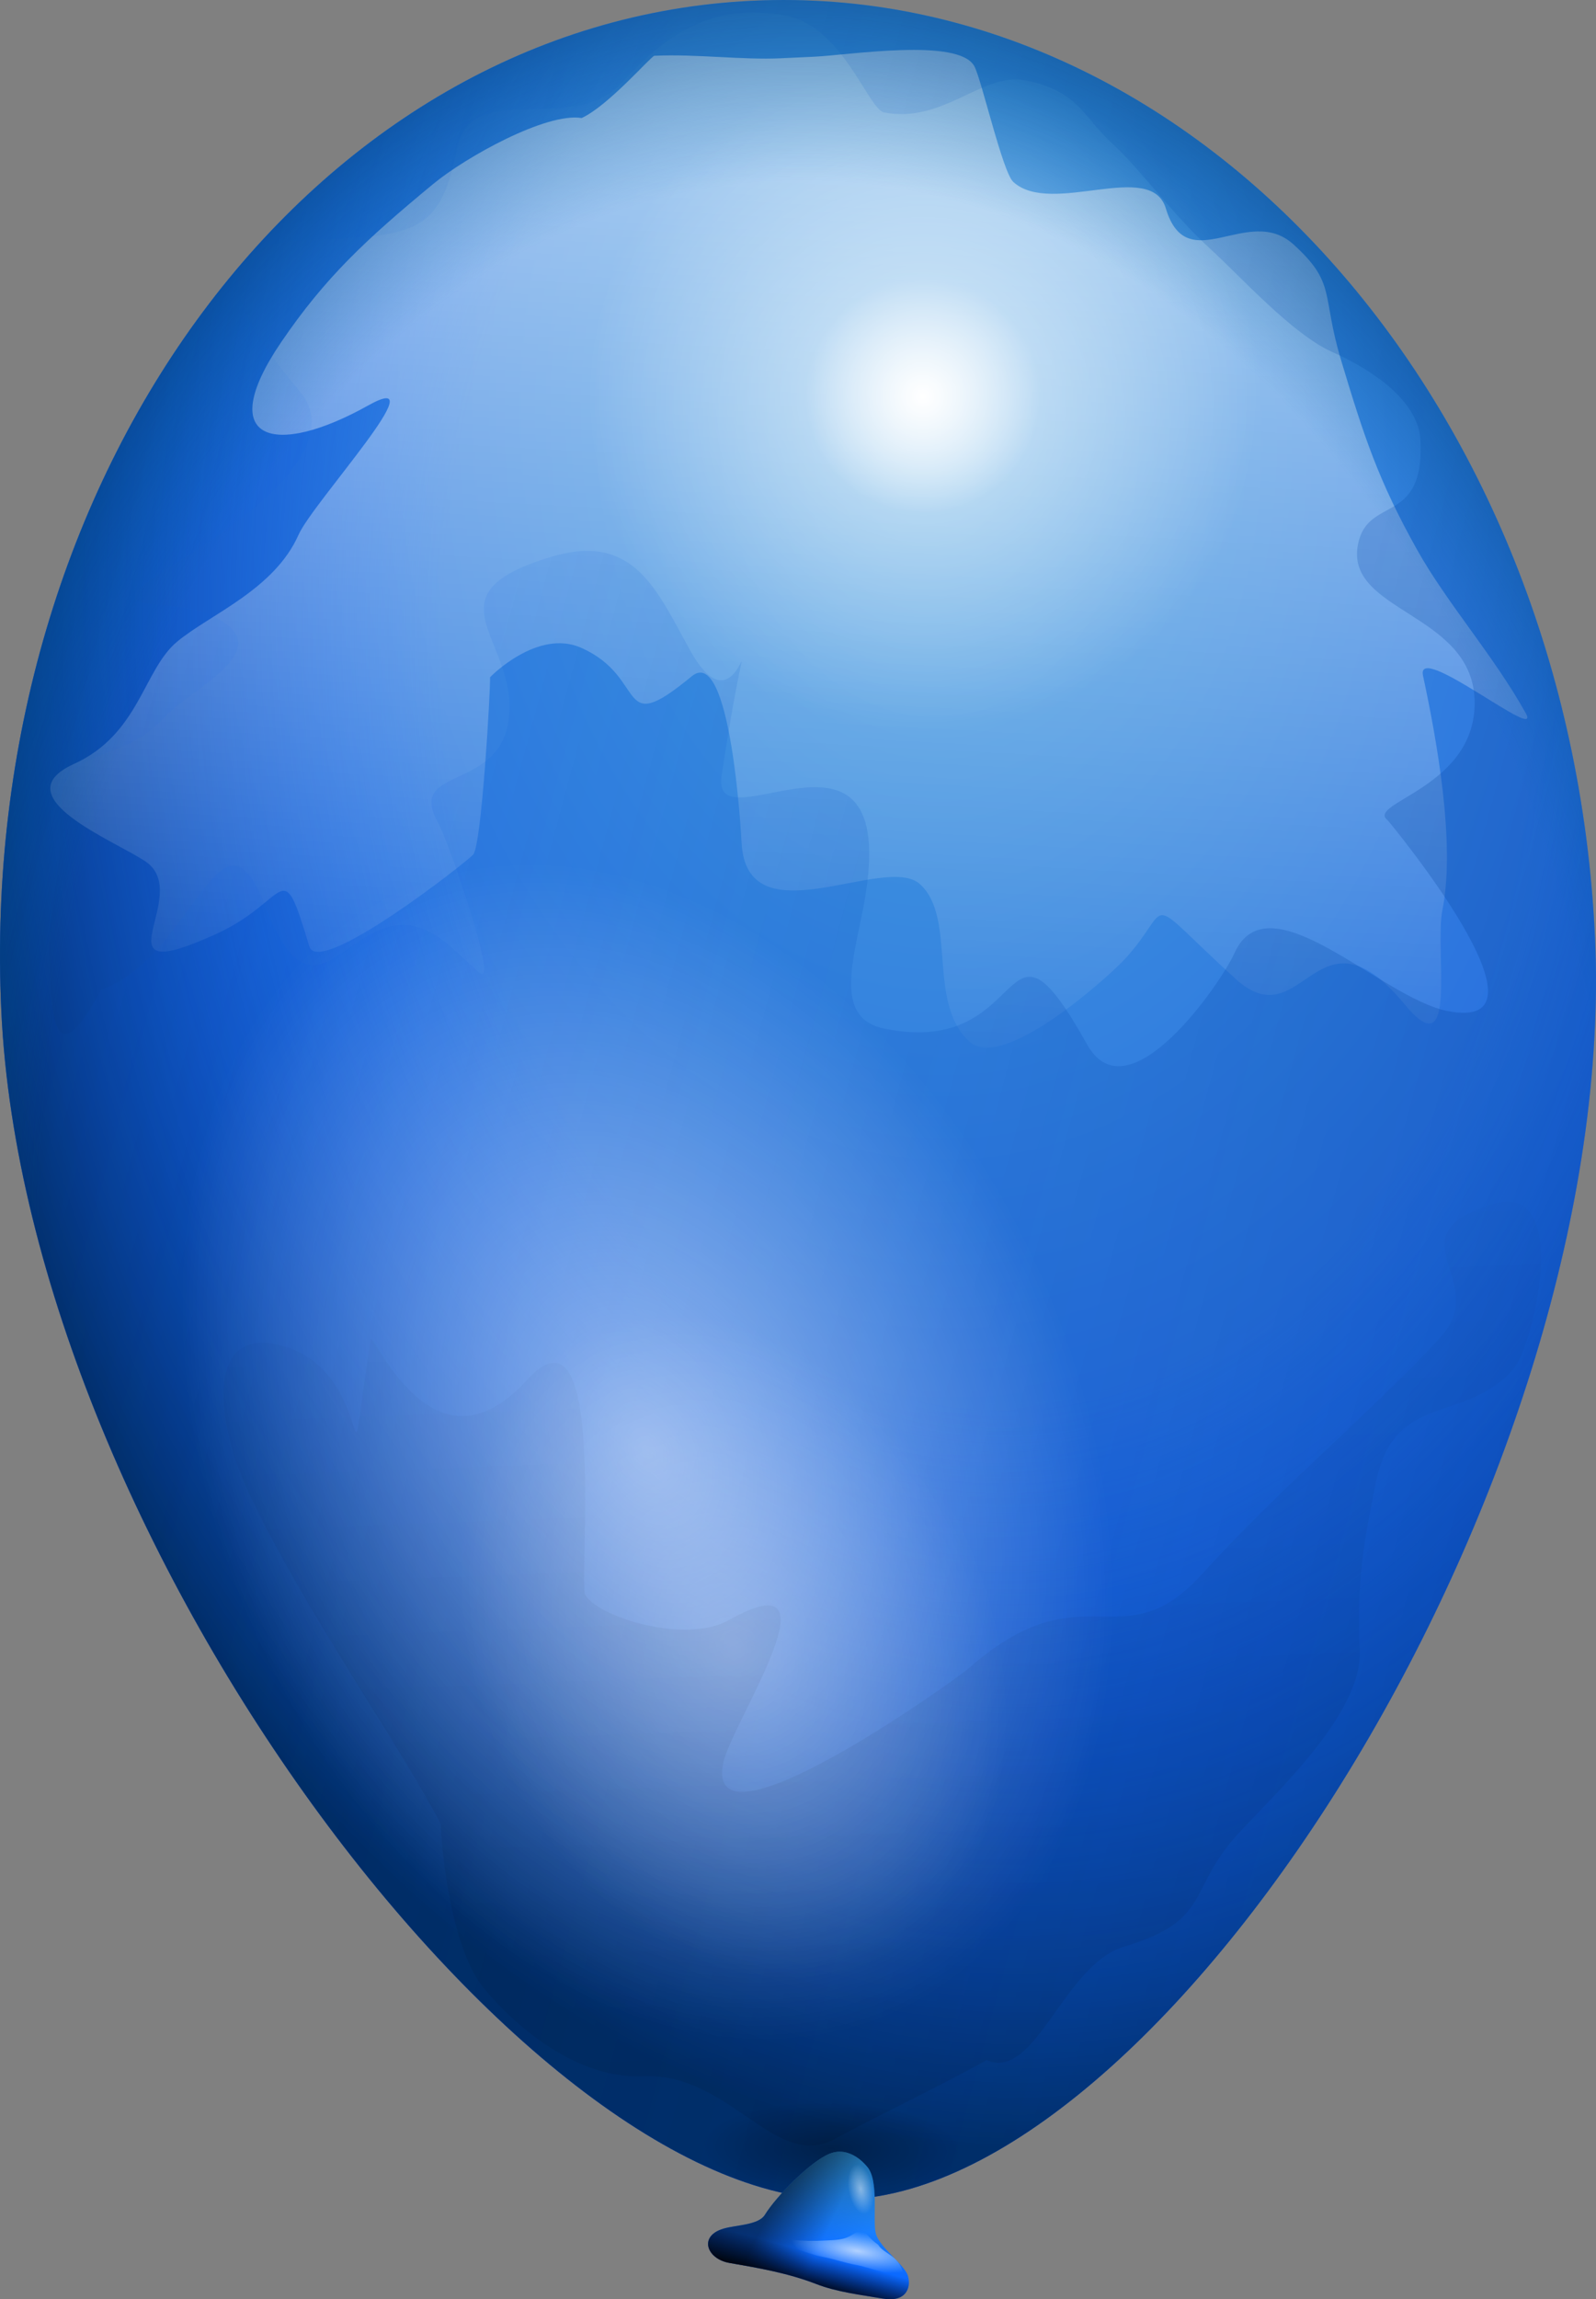 <?xml version="1.0" encoding="UTF-8" standalone="no"?>
<!-- Created with Inkscape (http://www.inkscape.org/) -->
<svg xmlns:rdf="http://www.w3.org/1999/02/22-rdf-syntax-ns#" xmlns="http://www.w3.org/2000/svg" height="782.13" width="543.08" version="1.0" y="0" x="0" xmlns:cc="http://creativecommons.org/ns#" xmlns:xlink="http://www.w3.org/1999/xlink" xmlns:dc="http://purl.org/dc/elements/1.1/">
	<rect width="100%" height="100%" fill="#808080" stroke="none"/>
	<defs>
		<linearGradient id="b">
			<stop offset="0"/>
			<stop stop-opacity="0" offset="1"/>
		</linearGradient>
		<linearGradient id="a">
			<stop stop-color="#fff" offset="0"/>
			<stop stop-color="#fff" stop-opacity="0" offset="1"/>
		</linearGradient>
		<linearGradient id="c">
			<stop stop-color="#00575f" stop-opacity="0" offset="0"/>
			<stop stop-color="#0062ff" stop-opacity="0" offset=".5"/>
			<stop stop-color="#002859" offset="1"/>
		</linearGradient>
		<linearGradient id="d">
			<stop stop-color="#34abff" offset="0"/>
			<stop stop-color="#0057ff" offset="1"/>
		</linearGradient>
		<radialGradient id="n" xlink:href="#a" gradientUnits="userSpaceOnUse" cy="752.36" cx="378.57" gradientTransform="matrix(.491 -.089 .178 .984 -26.916 38.03)" r="8.571"/>
		<radialGradient id="m" xlink:href="#a" gradientUnits="userSpaceOnUse" cy="1378.8" cx="214.76" gradientTransform="matrix(1.447 .251 -.073 0.419 81.607 134.09)" r="15.406"/>
		<linearGradient id="u" y2="927.12" xlink:href="#b" gradientUnits="userSpaceOnUse" x2="310.45" gradientTransform="matrix(1.201 .208 -.14 .808 41.782 -61.424)" y1="923.83" x1="293.24"/>
		<linearGradient id="t" y2="937.79" xlink:href="#b" gradientUnits="userSpaceOnUse" x2="311.93" gradientTransform="matrix(1.201 .208 -.14 .808 41.782 -61.424)" y1="901.66" x1="293.05"/>
		<linearGradient id="s" y2="945.18" xlink:href="#b" gradientUnits="userSpaceOnUse" x2="301.38" gradientTransform="matrix(1.201 .208 -.14 .808 41.782 -61.424)" y1="959.69" x1="299.34"/>
		<linearGradient id="r" y2="958.59" xlink:href="#d" gradientUnits="userSpaceOnUse" x2="302.31" gradientTransform="matrix(1.201 .208 -.14 .808 41.782 -61.424)" y1="900.84" x1="309.16"/>
		<radialGradient id="l" xlink:href="#b" gradientUnits="userSpaceOnUse" cy="1031.8" cx="269.79" gradientTransform="matrix(1.346 .025 .02 .482 -100.96 226.79)" r="32.826"/>
		<radialGradient id="k" gradientUnits="userSpaceOnUse" cy="440.37" cx="413.89" gradientTransform="matrix(.991 -.046 .064 1.366 -157.19 -152.45)" r="359.53">
			<stop stop-color="#00f1ff" stop-opacity="0" offset="0"/>
			<stop stop-color="#00c9ff" stop-opacity="0" offset=".5"/>
			<stop stop-color="#0065a6" stop-opacity="0" offset=".75"/>
			<stop stop-color="#002454" offset="1"/>
		</radialGradient>
		<linearGradient id="q" y2="608.36" xlink:href="#b" gradientUnits="userSpaceOnUse" x2="345.4" gradientTransform="matrix(1.259 -.059 .037 .793 -155.08 -107.32)" y1="1203.6" x1="336.15"/>
		<radialGradient id="j" xlink:href="#a" gradientUnits="userSpaceOnUse" cy="516.87" cx="480.13" gradientTransform="matrix(.459 -.2 .266 .612 -108.17 340.12)" r="175.44"/>
		<radialGradient id="i" xlink:href="#a" gradientUnits="userSpaceOnUse" cy="516.87" cx="480.13" gradientTransform="matrix(.77 -.335 .475 1.092 -394.96 90.322)" r="175.44"/>
		<linearGradient id="p" y2="504.58" xlink:href="#c" gradientUnits="userSpaceOnUse" x2="1100.7" gradientTransform="matrix(.851 -.04 .055 1.173 -155.08 -107.32)" y1="-283.39" x1="-683.5"/>
		<radialGradient id="h" xlink:href="#a" gradientUnits="userSpaceOnUse" cy="263.79" cx="457.14" gradientTransform="matrix(1.211 -.057 .057 1.211 -254.55 -158.68)" r="94.286"/>
		<radialGradient id="g" xlink:href="#a" gradientUnits="userSpaceOnUse" cy="263.79" cx="457.14" gradientTransform="matrix(.424 -.02 .02 .424 114.93 32.106)" r="94.286"/>
		<linearGradient id="o" y2="601.16" xlink:href="#a" gradientUnits="userSpaceOnUse" x2="285.9" gradientTransform="matrix(1.211 -.057 .039 .824 -155.08 -107.32)" y1="168.43" x1="350.37"/>
		<radialGradient id="f" xlink:href="#c" gradientUnits="userSpaceOnUse" cy="290.04" cx="478.66" gradientTransform="matrix(.991 -.046 .064 1.366 -157.19 -152.45)" r="372.49"/>
		<radialGradient id="e" xlink:href="#d" gradientUnits="userSpaceOnUse" cy="233.67" cx="462.46" gradientTransform="matrix(.991 -.046 .064 1.366 -157.19 -152.45)" r="330.33"/>
	</defs>
	<g fill-rule="evenodd">
		<path opacity=".75" d="m542.72 318.64c8.54 182.75-142.08 421.38-251.65 429.36-106.73 7.85-282.07-221.26-290.62-404.01-8.54-182.75 105.99-336.75 255.66-343.74 149.66-7 278.07 135.64 286.61 318.39z" fill="url(#e)"/>
		<path d="m542.72 318.64c8.54 182.75-142.08 421.38-251.65 429.36-106.73 7.85-282.07-221.26-290.62-404.01-8.54-182.75 105.99-336.75 255.66-343.74 149.66-7 278.07 135.64 286.61 318.39z" fill="url(#f)"/>
		<path opacity=".6" d="m197.91 40.151c-12-1.957-39.36 13.229-50.44 22.38-22.79 18.814-36.82 31.823-51.824 53.909-23.036 33.9-2.174 39.29 29.604 21.5 24.28-13.6-18.75 32.88-23.68 44.01-8.235 18.59-30.026 27.01-41.211 36.25-11.667 9.63-12.817 31.48-35.234 41.69-24.462 11.13 14 26.09 24.433 33.18 16.67 11.33-18.556 44.01 24.033 24.62 25.114-11.44 21.916-28.22 31.659 4.24 3.22 10.7 53.24-28.45 55.75-31.21 2.93-3.22 5.93-56.72 5.76-60.34 0-.07 16.14-16.6 30.99-10.03 23.05 10.21 11.58 31.2 37.64 9.69 13.24-10.94 16.83 54.07 16.94 56.41 1.57 33.6 48.9 3.55 60.73 14.32 12.64 11.51 2.23 40.29 16.81 53.56 11.5 10.47 47.83-22.52 53.02-28.22 17-18.66 4.7-23.05 37.51 6.83 23.1 21.04 27.54-27.67 57.61 8.75 18.3 22.16 10.1-18.63 12.8-32.07 4.56-22.67-1.99-58.39-6.59-79.77-2.6-12.11 40.97 23.47 34.92 12.66-11.03-19.7-26.72-37.26-36.92-55.48-13.21-23.6-18.08-38.53-25.9-64.57-6.75-22.497-1.53-25.984-16.14-39.29-15.43-14.05-36.21 11.912-43.47-12.269-5.06-16.819-38.93 2.81-51.91-9.014-3.66-3.33-10.83-35.032-13.29-39.423-5.4-9.663-42.53-3.732-54.49-3.173-3.8.178-7.61.356-11.41.534-13.1.612-28.78-1.515-42.95-.853-1.03.048-15.69 17.054-24.75 21.179z" fill="url(#o)"/>
		<path d="m353.84 132.97c1.03 22.07-16.02 40.79-38.09 41.83-22.06 1.03-40.79-16.03-41.82-38.09-1.03-22.07 16.02-40.796 38.09-41.828 22.07-1.031 40.79 16.018 41.82 38.088z" fill="url(#g)"/>
		<path opacity=".6" d="m428.05 129.5c2.95 63.05-45.78 116.55-108.83 119.5s-116.55-45.77-119.49-108.82c-2.95-63.053 45.77-116.55 108.82-119.5 63.05-2.949 116.55 45.773 119.5 108.82z" fill="url(#h)"/>
		<path opacity=".4" d="m256.11.255c-149.66 6.997-264.2 160.98-255.66 343.73 8.542 182.74 183.9 411.87 290.62 404.02 109.58-7.98 260.2-246.63 251.66-429.38-8.54-182.74-136.95-325.36-286.62-318.37zm-6.08 4.383c5.4-.691 11.29-.506 17.78.796 18.99 3.816 27.65 31.708 32.97 32.778 20.08 4.035 33.57-13.781 48.14-10.854 18.22 3.661 19.38 12.215 29.6 21.516 9.48 8.639 20.47 24.082 33.14 35.617 10.37 9.448 28.12 29.24 41.69 35.25 12.73 5.64 29.35 16.26 30 30.07 1.36 29.18-17.89 18.59-21.25 35.31-4.62 22.97 38.28 23.16 39.65 52.49 1.41 30.31-37.43 35.45-29.54 41.42.16.12 60.62 72.97 20.21 64.85-22.62-4.55-60.88-45.59-72.43-19.52-4.2 9.48-35.98 56.09-50.05 30.97-30.11-53.8-18.22 4.79-68.88-5.39-16.69-3.35-11.28-21.28-7.59-39.69 15.43-76.78-51.84-20.63-47.93-46.37 11.79-77.65 8.21-8.87-10.56-42.4-11.3-20.19-18.95-40.61-47.27-32.11-43.66 13.12-11.35 27.95-14.57 55.03-2.99 25.17-34.99 15.96-24.09 35.44 3.66 6.54 21.34 57.68 13.83 50.85-2.99-2.72-6-5.46-8.99-8.19-32.2-29.32-43.95 36.66-63.57-14.17-15.256-39.51-24.258 16.96-55.893 28.36-16.74 31.11-16.817 7-17.641-10.62-.744-15.93 4.404-28.27 3.578-45.94-1.347-28.82 19.134-18.02 35.484-35.98 9.513-10.44 40.928-23.79 15.536-35.04-13.336-5.91-38.076.02-17.804-13.47 13.033-8.67 67.49-39.43 48.58-62.33-10.651-12.9-41.804-49.541.44-51.516 37.7-1.763 46.86-1.056 52.89-31.066 4.91-24.438 39.38-4.224 56.16-22.647 10.38-11.401 22.19-21.369 38.38-23.444z" fill="url(#p)"/>
		<path opacity="0.53" d="m366.7 415.88c51.3 117.93 25.43 242.87-57.77 279.07-83.2 36.19-192.23-30.07-243.53-148-51.303-117.93-25.441-242.87 57.76-279.06 83.2-36.19 192.24 30.07 243.54 147.99z" fill="url(#i)"/>
		<path opacity=".3" d="m337.17 514.41c28.74 66.07 11.84 137.11-37.74 158.68-49.59 21.57-113.09-14.5-141.82-80.57-28.74-66.06-11.85-137.11 37.74-158.68s113.08 14.5 141.82 80.57z" fill="url(#j)"/>
		<path opacity=".1" d="m149.96 620.47c-13.92-27.04-48.67-76.12-66.012-114.22-9.823-21.58-14.264-53.85 9.844-49 36.548 7.34 22.288 64.34 32.288-1.51.64-4.23 20.87 49.22 53.23 13.69 25.69-28.21 18.69 53.65 19.54 71.9.33 7.09 33.22 18.68 49 9.84 39.68-22.21.95 35.05-1.77 48.62-6.64 33.02 79.2-28.48 83.44-32.21 39.48-34.73 51.92-1.86 79.4-32.03 28.85-31.67 58.86-56.14 81.17-80.65 17.68-19.41-17.33-34.7 18.11-45.34 26.83-8.06 13.69 48.62 6.68 56.32-17.1 18.77-40.47 7.36-46.74 38.59-3.92 19.53-6.56 32.67-5.43 56.88 1.01 21.62-29.32 49.17-41.57 62.62-17.33 19.04-8.6 29.19-38.66 38.21-20.62 6.19-30.07 45.83-46.74 38.59-15.42 8.64-40.3 20.49-51.34 26.67-20.64 11.56-35.92-22.59-65.71-21.19-22.48 1.05-43.53-17.19-53.98-29.84-10.06-12.19-14.03-40.52-14.75-55.94z" fill="url(#q)"/>
		<path d="m542.72 318.64c8.54 182.75-142.08 421.38-251.65 429.36-106.73 7.85-282.07-221.26-290.62-404.01-8.54-182.75 105.99-336.75 255.66-343.74 149.66-7 278.07 135.64 286.61 318.39z" fill="url(#k)"/>
		<path opacity=".3" d="m327.63 731.88c.37 8.74-19.11 15.47-43.53 15.01-24.42-.45-44.51-7.91-44.87-16.65-.38-8.74 19.11-15.47 43.53-15.01 24.41.45 44.5 7.91 44.87 16.65z" fill="url(#l)"/>
		<path d="m282.32 732.62c-6.47 2.58-18.14 14.42-22.06 20.78-2.18 3.54-9.82 3.42-14.15 4.72-8.51 2.56-5.58 10.31 2.08 11.64 10.21 1.77 19.98 3.48 29.52 7.17 7.19 2.79 15.03 3.64 22.71 4.97 7.83 1.36 9.75-3.66 8.53-7.75-1.12-3.71-9.47-9.53-10.87-14.19-1.33-4.42 1.27-18.39-3.17-23.1-.32-.35-5.6-7.03-12.59-4.24z" fill="url(#r)"/>
		<path d="m282.32 732.62c-6.47 2.58-18.14 14.42-22.06 20.78-2.18 3.54-9.82 3.42-14.15 4.72-8.51 2.56-5.58 10.31 2.08 11.64 10.21 1.77 19.98 3.48 29.52 7.17 7.19 2.79 15.03 3.64 22.71 4.97 7.83 1.36 9.75-3.66 8.53-7.75-1.12-3.71-9.47-9.53-10.87-14.19-1.33-4.42 1.27-18.39-3.17-23.1-.32-.35-5.6-7.03-12.59-4.24z" fill="url(#s)"/>
		<path opacity=".468" d="m282.32 732.62c-6.47 2.58-18.14 14.42-22.06 20.78-2.18 3.54-9.82 3.42-14.15 4.72-8.51 2.56-5.58 10.31 2.08 11.64 10.21 1.77 19.98 3.48 29.52 7.17 7.19 2.79 15.03 3.64 22.71 4.97 7.83 1.36 9.75-3.66 8.53-7.75-1.12-3.71-9.47-9.53-10.87-14.19-1.33-4.42 1.27-18.39-3.17-23.1-.32-.35-5.6-7.03-12.59-4.24z" fill="url(#t)"/>
		<path opacity=".509" d="m282.32 732.62c-6.47 2.58-18.14 14.42-22.06 20.78-2.18 3.54-9.82 3.42-14.15 4.72-8.51 2.56-5.58 10.31 2.08 11.64 10.21 1.77 19.98 3.48 29.52 7.17 7.19 2.79 15.03 3.64 22.71 4.97 7.83 1.36 9.75-3.66 8.53-7.75-1.12-3.71-9.47-9.53-10.87-14.19-1.33-4.42 1.27-18.39-3.17-23.1-.32-.35-5.6-7.03-12.59-4.24z" fill="url(#u)"/>
		<path opacity=".676" d="m263.06 760.87c3.26 1.01 11.16 1.62 16.6 1.32 4.61-.26 7.33-.06 10.46-2.09 4.51-2.93 3.87.14 8.65 3.43 2.36 3.58 6.72 3.27 8.62 9.71 2.42 3.18-11.63-2.02-15.72-2.72-4.38-.77-8.04-2.18-12.11-2.89-2.81-.49-8.36-2.51-10.36-3.36-3.1-1.31-1.33-1.62-6.14-3.4z" fill="url(#m)"/>
		<path opacity=".468" d="m297.31 743.91c.84 4.66-.36 8.78-2.69 9.2-2.32.42-4.89-3.02-5.73-7.67-.85-4.66.35-8.78 2.68-9.2 2.32-.42 4.89 3.01 5.74 7.67z" fill="url(#n)"/>
	</g>
</svg>

